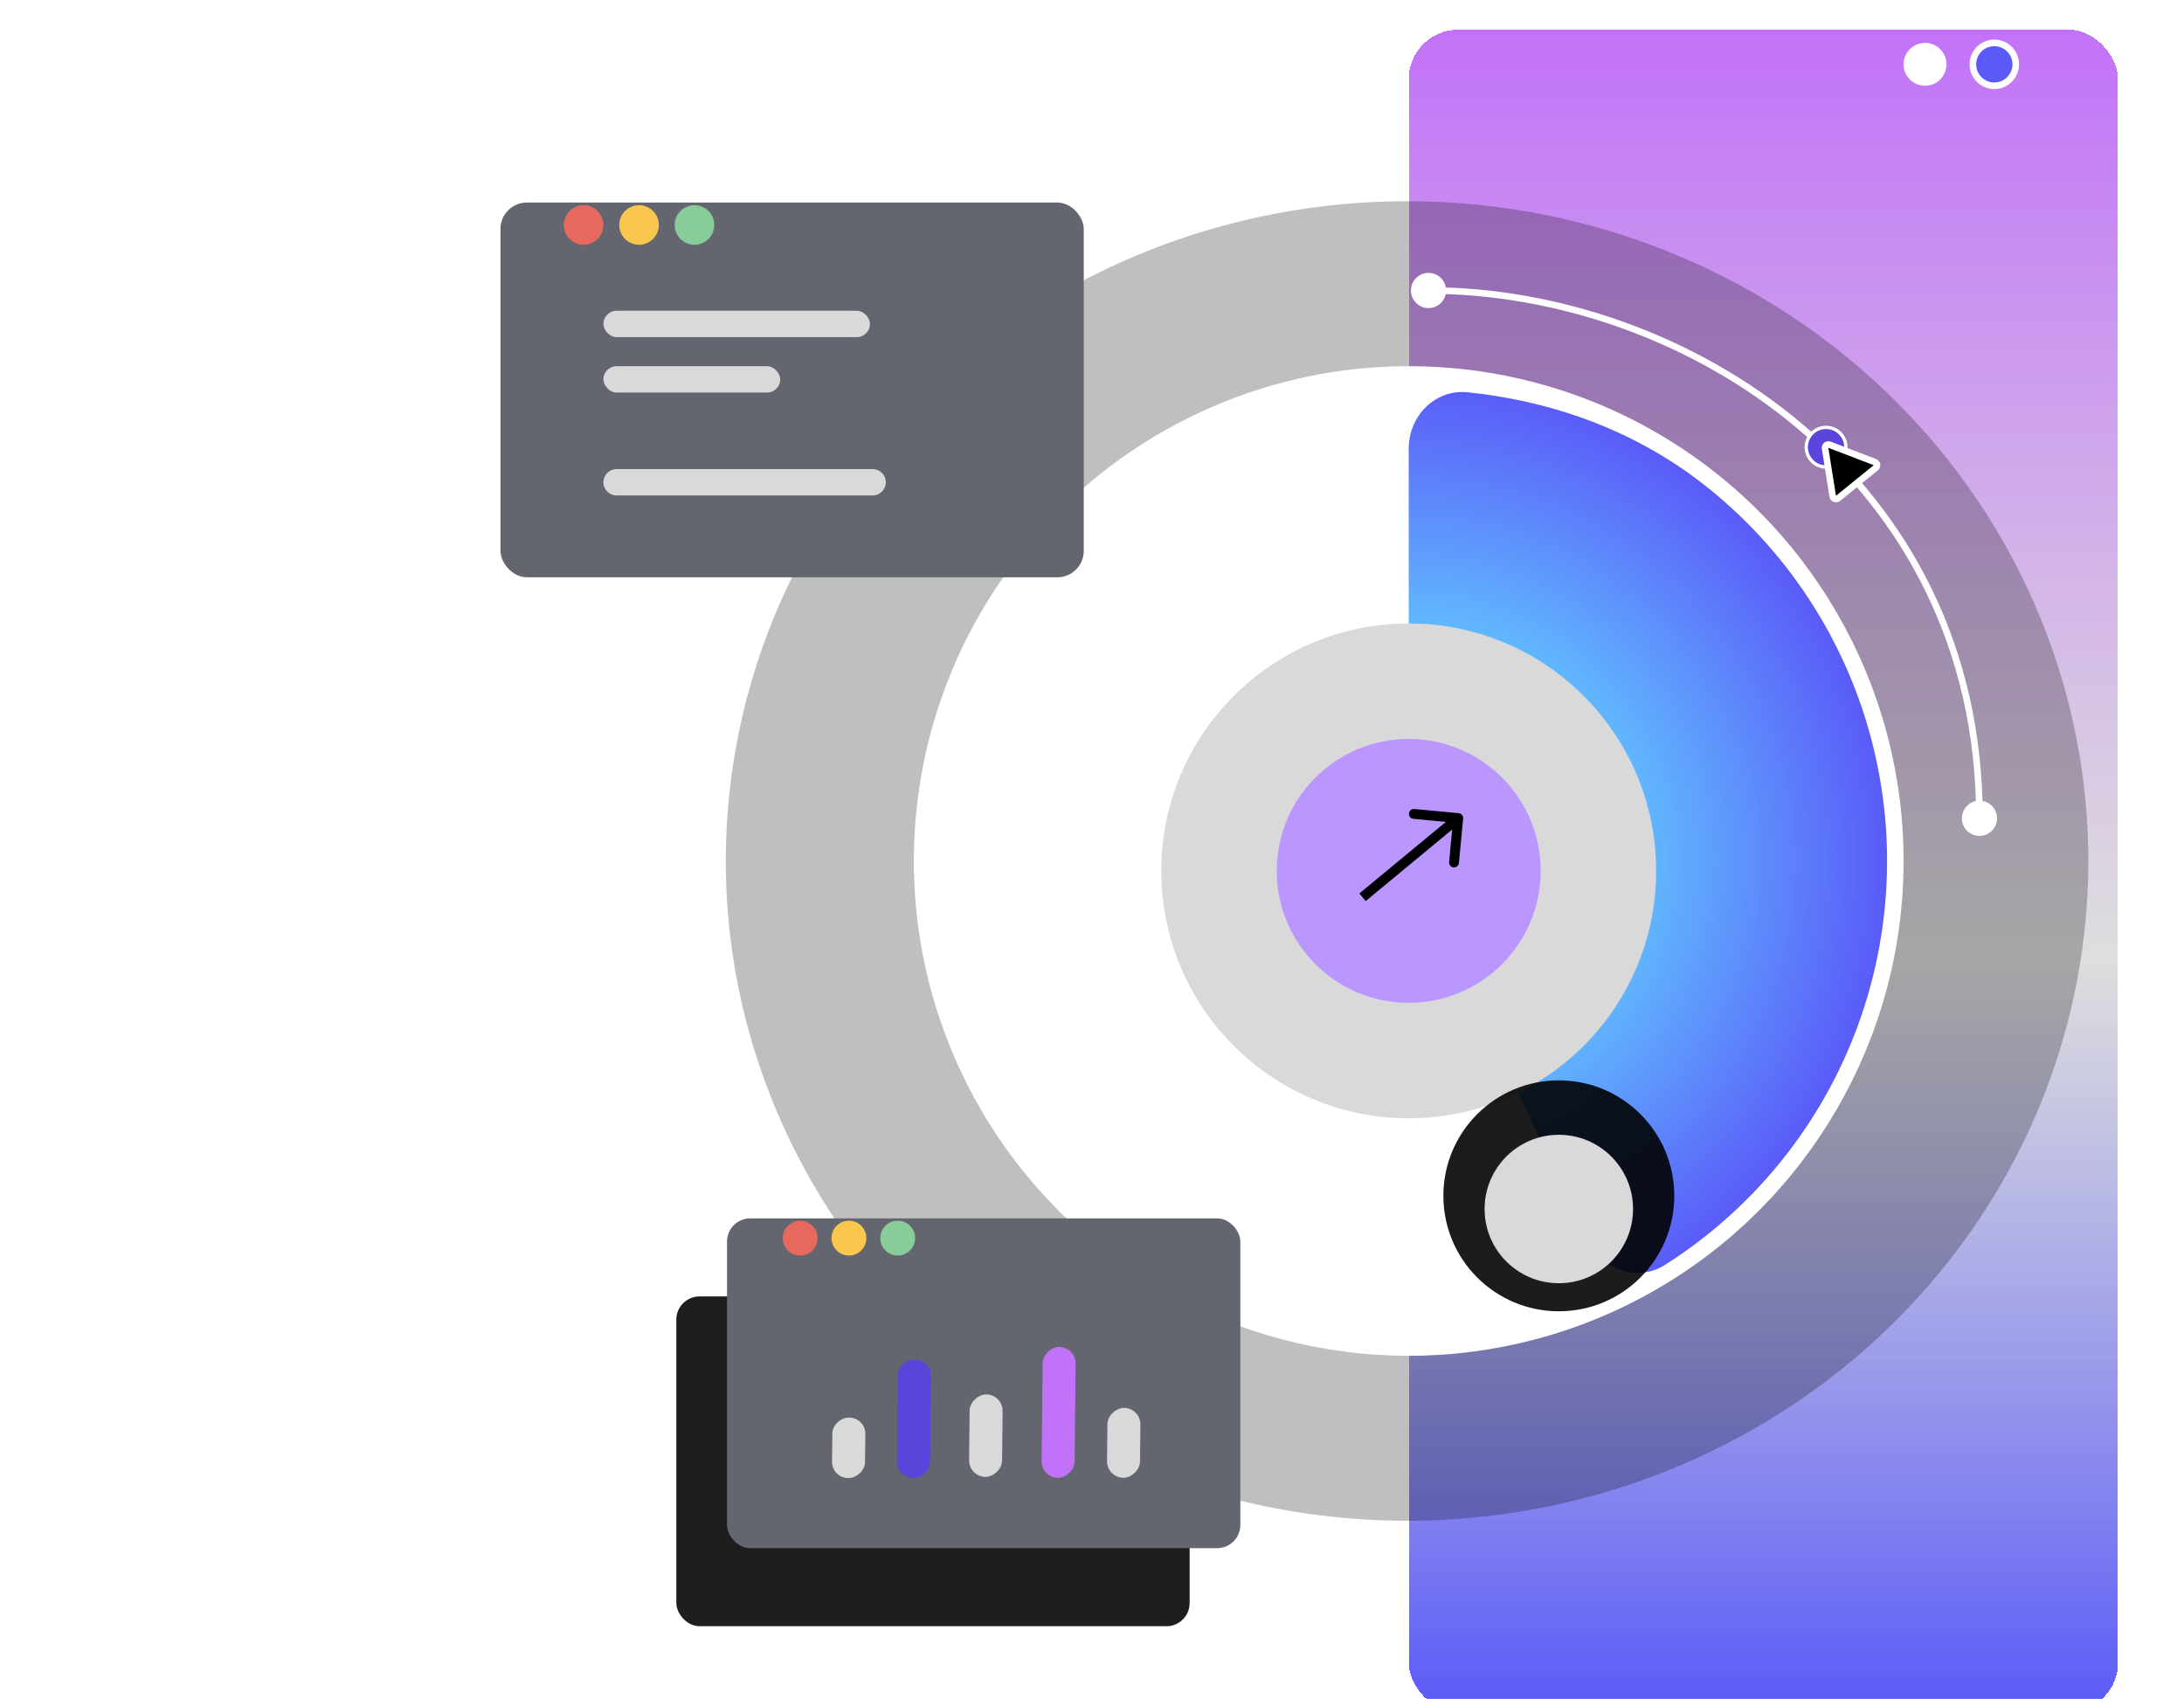 <svg width="662" height="515" viewBox="0 0 662 515" fill="none" xmlns="http://www.w3.org/2000/svg">
<g clip-path="url(#clip0_1_2)">
<g filter="url(#filter0_d_1_2)">
<rect x="427" y="5" width="215" height="510" rx="15" fill="url(#paint0_linear_1_2)" shape-rendering="crispEdges"/>
</g>
<ellipse cx="426.5" cy="261" rx="206.5" ry="200" fill="black" fill-opacity="0.25"/>
<circle cx="427" cy="261" r="150" fill="white"/>
<path d="M481.209 375.849C485.452 384.839 496.257 388.778 504.653 383.455C527.201 369.156 545.469 348.837 557.289 324.638C571.755 295.022 575.699 261.361 568.471 229.203C561.243 197.045 543.275 168.309 517.527 147.731C496.491 130.918 471.401 121.706 444.948 118.919C435.069 117.878 427 126.046 427 135.979L427 256.965C427 259.622 427.588 262.246 428.722 264.649L481.209 375.849Z" fill="url(#paint1_angular_1_2)"/>
<g filter="url(#filter1_d_1_2)">
<circle cx="427" cy="260" r="75" fill="#D9D9D9"/>
</g>
<path d="M429.153 84.366C427.113 86.491 427.182 89.867 429.306 91.907C431.431 93.947 434.808 93.878 436.847 91.753C438.887 89.628 438.818 86.252 436.693 84.212C434.569 82.172 431.192 82.241 429.153 84.366ZM596.153 244.366C594.113 246.491 594.182 249.867 596.306 251.907C598.431 253.947 601.808 253.878 603.847 251.753C605.887 249.628 605.818 246.252 603.693 244.212C601.569 242.172 598.192 242.241 596.153 244.366ZM433 89.059C509.617 89.059 599 144.767 599 248.059L601 248.059C601 143.351 510.382 87.059 433 87.059L433 89.059Z" fill="white"/>
<circle cx="553.5" cy="135.559" r="6" fill="#5944DC" stroke="white"/>
<path d="M554.56 134.81L568.304 140.086C569.023 140.362 569.174 141.312 568.575 141.797L557.134 151.062C556.536 151.546 555.637 151.202 555.517 150.441L553.214 135.9C553.093 135.14 553.841 134.534 554.56 134.81Z" fill="black" stroke="white" stroke-width="2"/>
<g filter="url(#filter2_d_1_2)">
<circle cx="427" cy="260" r="40" fill="#B997FF"/>
</g>
<path d="M443.493 248.141C443.571 247.316 442.966 246.584 442.141 246.507L428.701 245.239C427.876 245.161 427.144 245.766 427.066 246.591C426.988 247.416 427.594 248.148 428.419 248.225L440.366 249.352L439.239 261.299C439.161 262.124 439.766 262.856 440.591 262.934C441.416 263.012 442.148 262.406 442.225 261.581L443.493 248.141ZM413.956 273.156L442.956 249.156L441.044 246.844L412.044 270.844L413.956 273.156Z" fill="black"/>
<circle cx="472.503" cy="362.503" r="35" fill="black" fill-opacity="0.89"/>
<g filter="url(#filter3_d_1_2)">
<circle cx="472.5" cy="362.5" r="22.5" fill="#D9D9D9"/>
</g>
<g filter="url(#filter4_d_1_2)">
<rect x="158.1" y="54.2" width="176.8" height="113.6" rx="8" fill="#63666F"/>
</g>
<ellipse cx="176.9" cy="68.2" rx="6" ry="6" fill="#E7695E"/>
<ellipse cx="193.7" cy="68.2" rx="6" ry="6" fill="#F9C74E"/>
<ellipse cx="210.5" cy="68.2" rx="6" ry="6" fill="#88CC99"/>
<rect x="182.9" y="94.2" width="80.8" height="8" rx="4" fill="#D9D9D9"/>
<rect x="182.9" y="111" width="53.6" height="8" rx="4" fill="#D9D9D9"/>
<path d="M182.9 146.2C182.9 143.991 184.691 142.2 186.9 142.2H264.5C266.709 142.2 268.5 143.991 268.5 146.2V146.2C268.5 148.409 266.709 150.2 264.5 150.2H186.9C184.691 150.2 182.9 148.409 182.9 146.2V146.2Z" fill="#D9D9D9"/>
<g filter="url(#filter5_d_1_2)">
<rect x="205" y="389" width="155.596" height="99.976" rx="7.041" fill="#1E1E1E"/>
</g>
<g filter="url(#filter6_d_1_2)">
<rect x="226" y="363" width="155.596" height="99.976" rx="7.041" fill="#63666F"/>
</g>
<rect x="293.69" y="447.65" width="25.008" height="10" rx="5" transform="rotate(-89.381 293.69 447.65)" fill="#D9D9D9"/>
<rect x="315.666" y="447.927" width="39.669" height="10" rx="5" transform="rotate(-89.381 315.666 447.927)" fill="#C272F8"/>
<ellipse cx="242.545" cy="375.321" rx="5.28" ry="5.28" fill="#E7695E"/>
<ellipse cx="257.33" cy="375.321" rx="5.28" ry="5.28" fill="#F9C74E"/>
<ellipse cx="272.115" cy="375.321" rx="5.28" ry="5.28" fill="#88CC99"/>
<rect x="252.15" y="447.989" width="18.305" height="10" rx="4.852" transform="rotate(-89.381 252.15 447.989)" fill="#D9D9D9"/>
<rect x="335.501" y="447.927" width="21.202" height="10" rx="5" transform="rotate(-89.381 335.501 447.927)" fill="#D9D9D9"/>
<path d="M276.863 448.042C274.102 448.012 271.888 445.749 271.918 442.988L272.198 417.083C272.227 414.321 274.49 412.107 277.251 412.137V412.137C280.013 412.167 282.227 414.429 282.197 417.191L281.917 443.096C281.887 445.857 279.625 448.072 276.863 448.042V448.042Z" fill="#5944DC"/>
<circle cx="583.5" cy="19.5" r="6.5" fill="white"/>
<circle cx="604.5" cy="19.5" r="6.5" fill="#5A5AF8" stroke="white" stroke-width="2"/>
</g>
<defs>
<filter id="filter0_d_1_2" x="423" y="5" width="223" height="518" filterUnits="userSpaceOnUse" color-interpolation-filters="sRGB">
<feFlood flood-opacity="0" result="BackgroundImageFix"/>
<feColorMatrix in="SourceAlpha" type="matrix" values="0 0 0 0 0 0 0 0 0 0 0 0 0 0 0 0 0 0 127 0" result="hardAlpha"/>
<feOffset dy="4"/>
<feGaussianBlur stdDeviation="2"/>
<feComposite in2="hardAlpha" operator="out"/>
<feColorMatrix type="matrix" values="0 0 0 0 0 0 0 0 0 0 0 0 0 0 0 0 0 0 0.25 0"/>
<feBlend mode="normal" in2="BackgroundImageFix" result="effect1_dropShadow_1_2"/>
<feBlend mode="normal" in="SourceGraphic" in2="effect1_dropShadow_1_2" result="shape"/>
</filter>
<filter id="filter1_d_1_2" x="347" y="184" width="160" height="160" filterUnits="userSpaceOnUse" color-interpolation-filters="sRGB">
<feFlood flood-opacity="0" result="BackgroundImageFix"/>
<feColorMatrix in="SourceAlpha" type="matrix" values="0 0 0 0 0 0 0 0 0 0 0 0 0 0 0 0 0 0 127 0" result="hardAlpha"/>
<feMorphology radius="3" operator="dilate" in="SourceAlpha" result="effect1_dropShadow_1_2"/>
<feOffset dy="4"/>
<feGaussianBlur stdDeviation="1"/>
<feComposite in2="hardAlpha" operator="out"/>
<feColorMatrix type="matrix" values="0 0 0 0 0 0 0 0 0 0 0 0 0 0 0 0 0 0 0.21 0"/>
<feBlend mode="normal" in2="BackgroundImageFix" result="effect1_dropShadow_1_2"/>
<feBlend mode="normal" in="SourceGraphic" in2="effect1_dropShadow_1_2" result="shape"/>
</filter>
<filter id="filter2_d_1_2" x="383" y="220" width="88" height="88" filterUnits="userSpaceOnUse" color-interpolation-filters="sRGB">
<feFlood flood-opacity="0" result="BackgroundImageFix"/>
<feColorMatrix in="SourceAlpha" type="matrix" values="0 0 0 0 0 0 0 0 0 0 0 0 0 0 0 0 0 0 127 0" result="hardAlpha"/>
<feOffset dy="4"/>
<feGaussianBlur stdDeviation="2"/>
<feComposite in2="hardAlpha" operator="out"/>
<feColorMatrix type="matrix" values="0 0 0 0 0 0 0 0 0 0 0 0 0 0 0 0 0 0 0.25 0"/>
<feBlend mode="normal" in2="BackgroundImageFix" result="effect1_dropShadow_1_2"/>
<feBlend mode="normal" in="SourceGraphic" in2="effect1_dropShadow_1_2" result="shape"/>
</filter>
<filter id="filter3_d_1_2" x="446" y="340" width="53" height="53" filterUnits="userSpaceOnUse" color-interpolation-filters="sRGB">
<feFlood flood-opacity="0" result="BackgroundImageFix"/>
<feColorMatrix in="SourceAlpha" type="matrix" values="0 0 0 0 0 0 0 0 0 0 0 0 0 0 0 0 0 0 127 0" result="hardAlpha"/>
<feOffset dy="4"/>
<feGaussianBlur stdDeviation="2"/>
<feComposite in2="hardAlpha" operator="out"/>
<feColorMatrix type="matrix" values="0 0 0 0 1 0 0 0 0 1 0 0 0 0 1 0 0 0 0.25 0"/>
<feBlend mode="normal" in2="BackgroundImageFix" result="effect1_dropShadow_1_2"/>
<feBlend mode="normal" in="SourceGraphic" in2="effect1_dropShadow_1_2" result="shape"/>
</filter>
<filter id="filter4_d_1_2" x="143.86" y="53.56" width="192.48" height="129.28" filterUnits="userSpaceOnUse" color-interpolation-filters="sRGB">
<feFlood flood-opacity="0" result="BackgroundImageFix"/>
<feColorMatrix in="SourceAlpha" type="matrix" values="0 0 0 0 0 0 0 0 0 0 0 0 0 0 0 0 0 0 127 0" result="hardAlpha"/>
<feOffset dx="-6.4" dy="7.2"/>
<feGaussianBlur stdDeviation="3.92"/>
<feComposite in2="hardAlpha" operator="out"/>
<feColorMatrix type="matrix" values="0 0 0 0 0 0 0 0 0 0 0 0 0 0 0 0 0 0 0.25 0"/>
<feBlend mode="normal" in2="BackgroundImageFix" result="effect1_dropShadow_1_2"/>
<feBlend mode="normal" in="SourceGraphic" in2="effect1_dropShadow_1_2" result="shape"/>
</filter>
<filter id="filter5_d_1_2" x="201" y="389" width="163.596" height="107.976" filterUnits="userSpaceOnUse" color-interpolation-filters="sRGB">
<feFlood flood-opacity="0" result="BackgroundImageFix"/>
<feColorMatrix in="SourceAlpha" type="matrix" values="0 0 0 0 0 0 0 0 0 0 0 0 0 0 0 0 0 0 127 0" result="hardAlpha"/>
<feOffset dy="4"/>
<feGaussianBlur stdDeviation="2"/>
<feComposite in2="hardAlpha" operator="out"/>
<feColorMatrix type="matrix" values="0 0 0 0 0 0 0 0 0 0 0 0 0 0 0 0 0 0 0.25 0"/>
<feBlend mode="normal" in2="BackgroundImageFix" result="effect1_dropShadow_1_2"/>
<feBlend mode="normal" in="SourceGraphic" in2="effect1_dropShadow_1_2" result="shape"/>
</filter>
<filter id="filter6_d_1_2" x="213.468" y="362.437" width="169.396" height="113.776" filterUnits="userSpaceOnUse" color-interpolation-filters="sRGB">
<feFlood flood-opacity="0" result="BackgroundImageFix"/>
<feColorMatrix in="SourceAlpha" type="matrix" values="0 0 0 0 0 0 0 0 0 0 0 0 0 0 0 0 0 0 127 0" result="hardAlpha"/>
<feOffset dx="-5.632" dy="6.337"/>
<feGaussianBlur stdDeviation="3.45"/>
<feComposite in2="hardAlpha" operator="out"/>
<feColorMatrix type="matrix" values="0 0 0 0 0 0 0 0 0 0 0 0 0 0 0 0 0 0 0.25 0"/>
<feBlend mode="normal" in2="BackgroundImageFix" result="effect1_dropShadow_1_2"/>
<feBlend mode="normal" in="SourceGraphic" in2="effect1_dropShadow_1_2" result="shape"/>
</filter>
<linearGradient id="paint0_linear_1_2" x1="534.5" y1="5" x2="534.5" y2="515" gradientUnits="userSpaceOnUse">
<stop stop-color="#C272F8"/>
<stop offset="0.553" stop-color="#D9D9D9" stop-opacity="0.87"/>
<stop offset="1" stop-color="#5A5AF8"/>
</linearGradient>
<radialGradient id="paint1_angular_1_2" cx="0" cy="0" r="1" gradientUnits="userSpaceOnUse" gradientTransform="translate(427 261) rotate(-90) scale(146)">
<stop stop-color="#C272F8" stop-opacity="0.82"/>
<stop offset="0.454" stop-color="#61BFFF"/>
<stop offset="1" stop-color="#5A5AF8"/>
</radialGradient>
<clipPath id="clip0_1_2">
<rect width="662" height="515" fill="white"/>
</clipPath>
</defs>
</svg>
